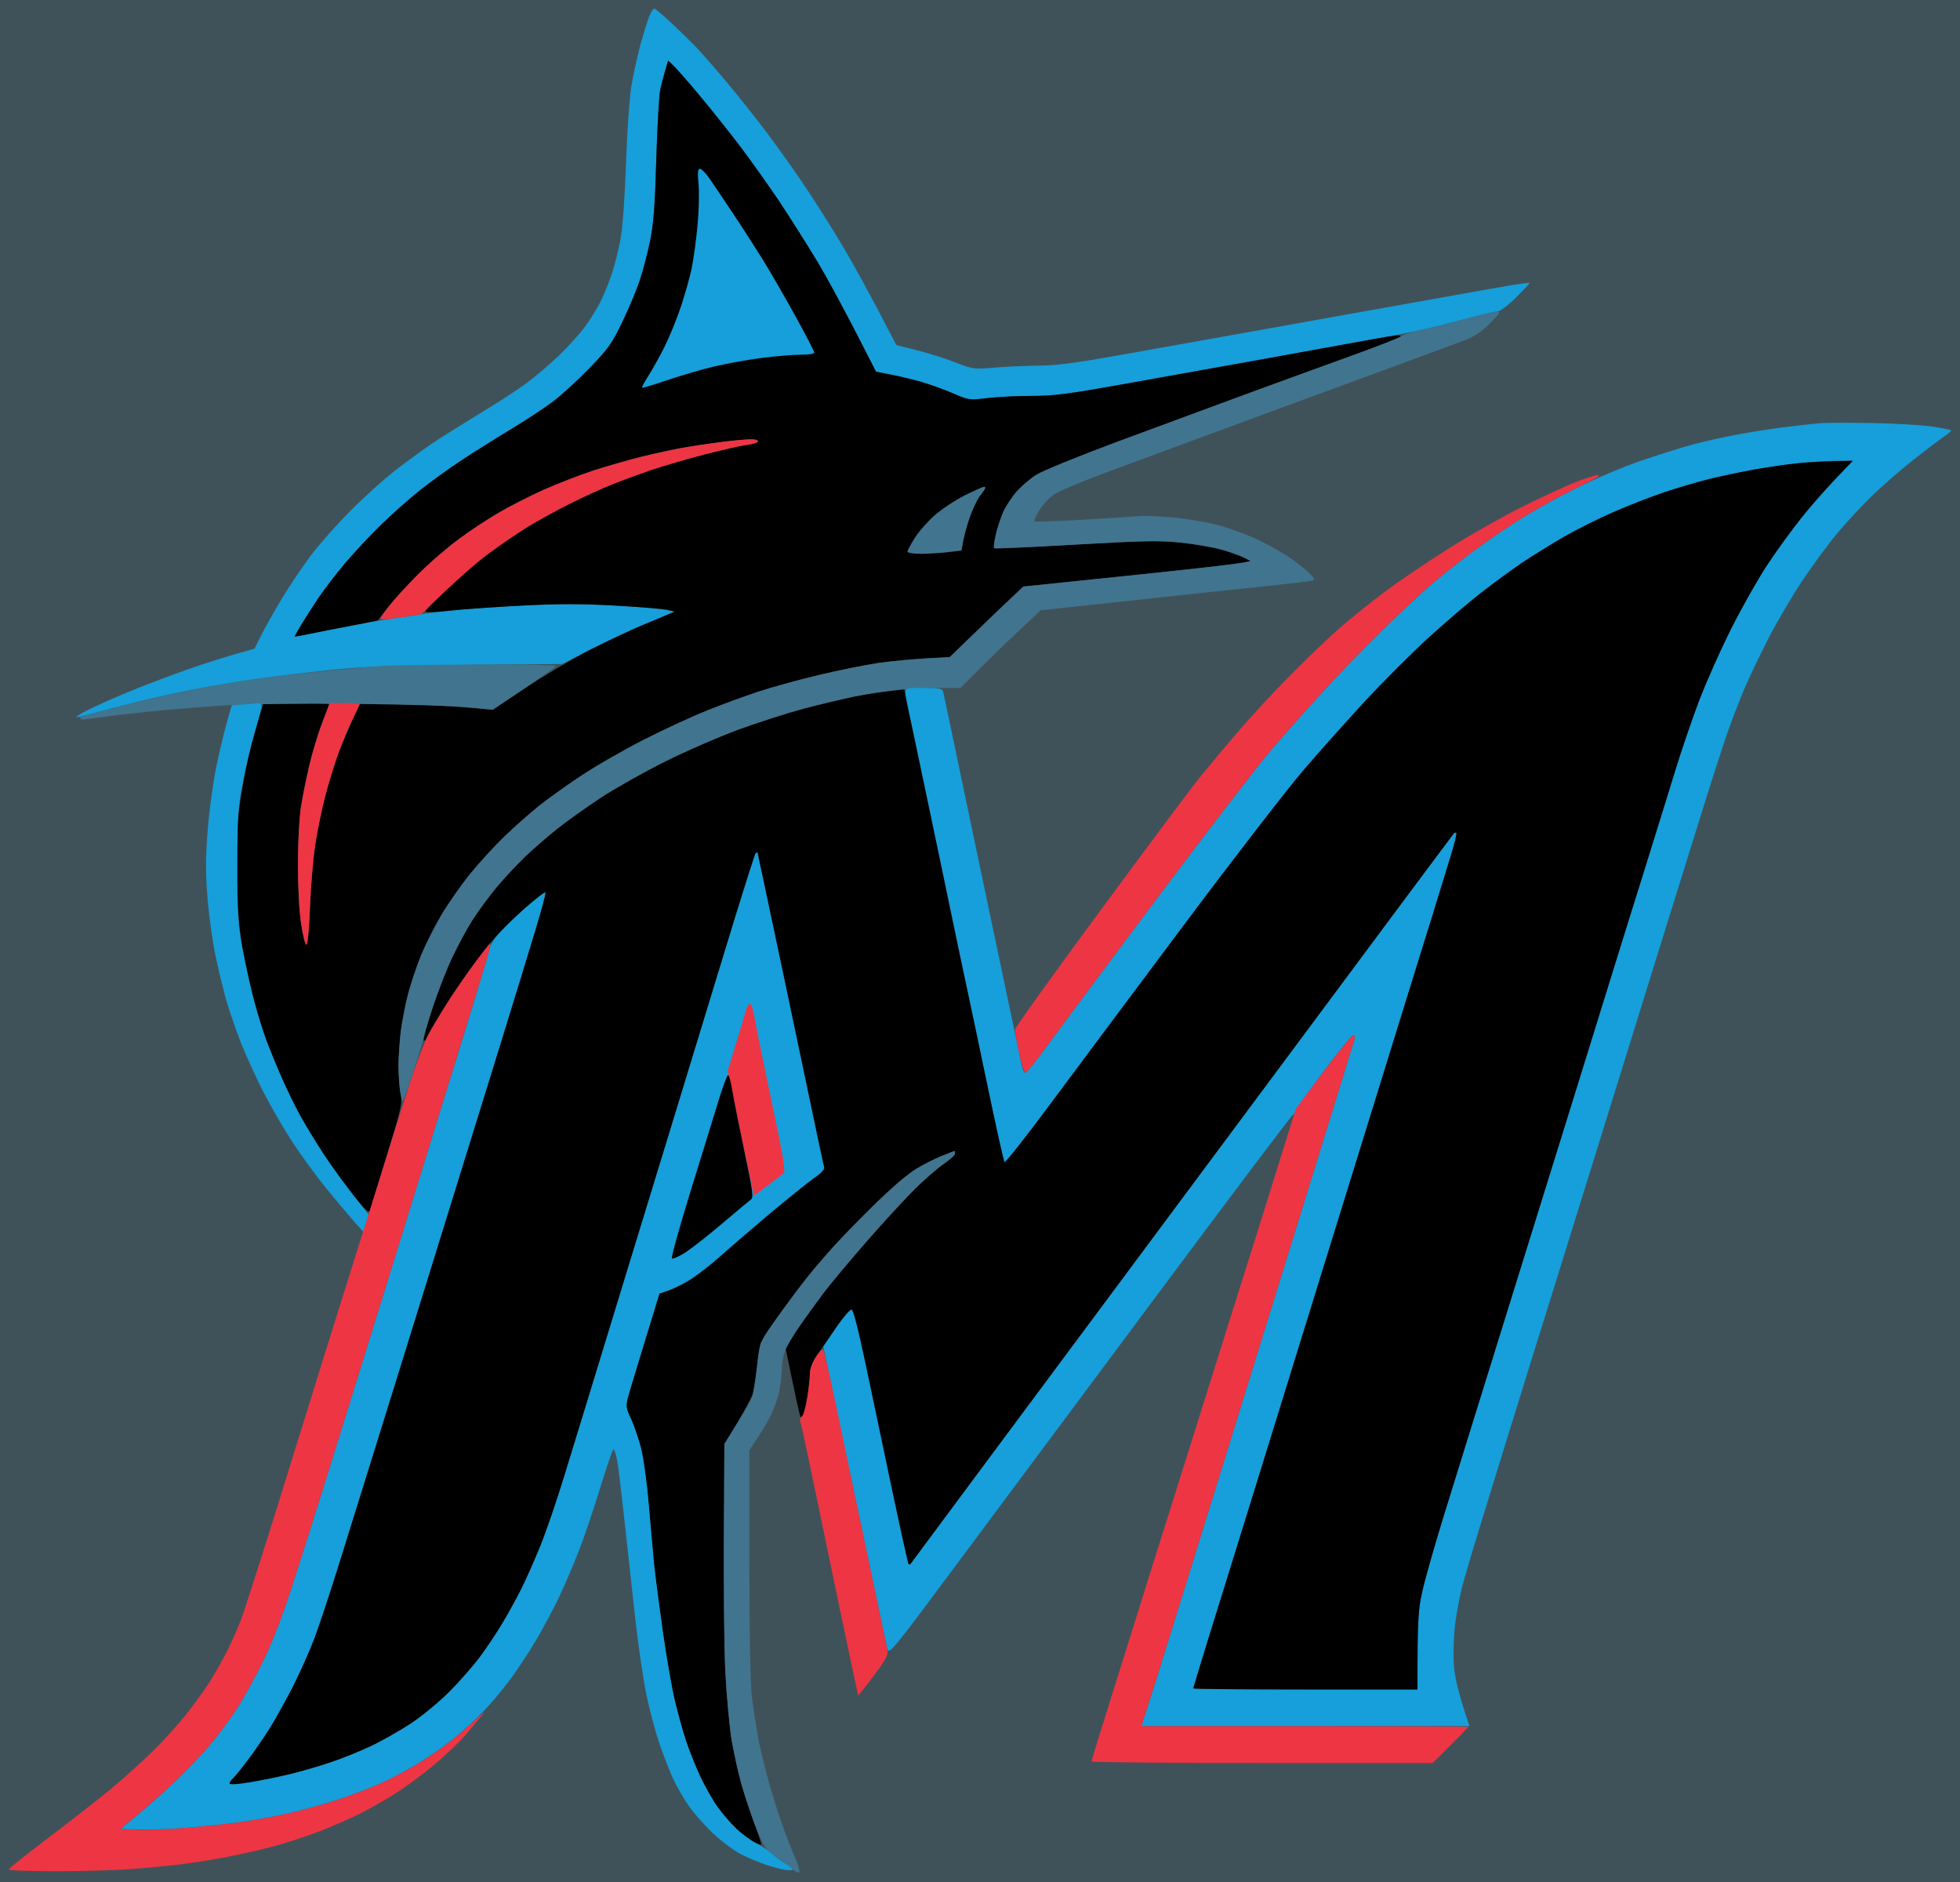<svg xmlns="http://www.w3.org/2000/svg" viewBox="0 0 200 192" width="200" height="192">
	<style>
		tspan { white-space:pre }
		.shp0 { fill: #000000 } 
		.shp1 { fill: #169fda } 
		.shp2 { fill: #41748f } 
		.shp3 { fill: #ee3543 } 
	</style>
	<g >
		<path fill="#405259" d="M0 96L0 192L200 192L200 0L0 0L0 96Z" />
		<path class="shp1" d="M66.23 1.71C66.05 2.17 65.65 3.48 65.33 4.63C65.02 5.79 64.61 7.67 64.42 8.83C64.23 9.98 63.98 13.51 63.88 16.66C63.76 20.14 63.54 23.18 63.32 24.39C63.12 25.48 62.72 27.09 62.42 27.97C62.12 28.85 61.62 30.09 61.3 30.73C60.98 31.37 60.3 32.49 59.78 33.21C59.26 33.94 58.05 35.29 57.1 36.21C56.14 37.13 54.61 38.44 53.7 39.11C52.79 39.78 50.65 41.17 48.95 42.19C47.25 43.22 45.11 44.56 44.2 45.17C43.29 45.79 41.6 47.01 40.44 47.9C39.29 48.79 37.2 50.66 35.8 52.07C34.4 53.47 32.55 55.56 31.68 56.72C30.82 57.87 29.52 59.81 28.79 61.02C28.06 62.23 27.12 63.89 26.71 64.7L25.97 66.18C23.23 66.92 20.89 67.68 19.01 68.34C17.12 69.01 14.39 70.05 12.93 70.66C11.47 71.27 9.7 72.06 9.01 72.41C8.31 72.76 7.76 73.1 7.79 73.15C7.82 73.21 8.54 73.06 9.39 72.81C10.24 72.57 12.33 72.03 14.03 71.6C15.73 71.18 18.42 70.59 20 70.29C21.58 69.99 24.22 69.55 25.86 69.31C27.5 69.07 30.88 68.66 33.37 68.39C37.09 68 39.64 67.9 47.62 67.83L57.35 67.74C61.97 65.39 64.31 64.3 65.52 63.79C66.74 63.29 67.98 62.77 68.29 62.63L68.84 62.39C67.64 62.11 65.25 61.92 62.76 61.78C59.37 61.59 57.01 61.59 53.37 61.77C50.7 61.91 47.56 62.12 46.41 62.25C45.25 62.37 43.96 62.52 43.54 62.58C43.11 62.64 42.17 62.78 41.44 62.9C40.71 63.01 39.76 63.15 39.34 63.21C38.91 63.27 37.47 63.52 36.13 63.77C34.8 64.03 32.88 64.4 31.88 64.61C30.88 64.82 30.06 64.97 30.06 64.94C30.06 64.91 30.37 64.36 30.75 63.72C31.13 63.09 31.91 61.87 32.48 61.02C33.05 60.17 34.27 58.58 35.19 57.49C36.11 56.4 37.74 54.65 38.82 53.6C39.89 52.55 41.67 50.97 42.76 50.09C43.86 49.21 45.85 47.77 47.18 46.9C48.52 46.02 50.81 44.59 52.27 43.71C53.72 42.83 55.61 41.59 56.46 40.94C57.31 40.3 58.98 38.77 60.17 37.54C62.09 35.55 62.45 35.04 63.51 32.83C64.17 31.46 64.97 29.55 65.29 28.58C65.61 27.61 66.08 25.82 66.33 24.61C66.69 22.88 66.83 21.06 66.97 16.22C67.07 12.82 67.26 9.59 67.39 9.05C67.52 8.5 67.75 7.63 67.9 7.12L68.18 6.18C69 6.95 70.19 8.31 71.36 9.71C72.53 11.11 74.39 13.44 75.5 14.9C76.6 16.35 78.4 18.89 79.5 20.52C80.59 22.16 82.35 24.94 83.41 26.7C84.46 28.46 86.23 31.71 87.36 33.91L89.39 37.92C91.45 38.31 92.79 38.63 93.7 38.87C94.61 39.12 96.15 39.66 97.13 40.08C98.89 40.84 98.9 40.84 100.77 40.61C101.81 40.49 103.85 40.39 105.3 40.39C107.55 40.39 108.99 40.2 114.7 39.18C118.4 38.52 125.07 37.32 129.5 36.52C133.94 35.72 138.91 34.83 140.55 34.53C142.19 34.24 144.18 33.85 144.97 33.68C145.76 33.51 147.75 33.02 149.39 32.58C151.03 32.14 152.57 31.78 152.82 31.78C153.06 31.77 153.91 31.13 154.7 30.35C155.49 29.56 156.11 28.9 156.09 28.86C156.06 28.83 155.32 28.92 154.43 29.06C153.54 29.21 148.59 30.08 143.43 31.01C138.26 31.93 131 33.23 127.29 33.9C123.59 34.56 117.79 35.6 114.42 36.2C109.77 37.03 107.74 37.3 106.02 37.3C104.78 37.31 102.76 37.4 101.55 37.5C99.36 37.69 99.31 37.68 97.46 36.96C96.43 36.56 94.65 36 93.52 35.72L91.46 35.2C88.64 29.73 86.89 26.6 85.76 24.72C84.63 22.84 82.86 20.06 81.82 18.54C80.79 17.02 79.12 14.69 78.11 13.35C77.1 12.02 75.37 9.83 74.25 8.5C73.14 7.16 71.75 5.57 71.18 4.97C70.6 4.36 69.41 3.19 68.54 2.37C67.67 1.55 66.87 0.88 66.76 0.88C66.65 0.88 66.41 1.26 66.23 1.71Z" />
		<path class="shp0" d="M67.9 7.12C67.75 7.63 67.52 8.5 67.39 9.05C67.26 9.59 67.07 12.82 66.97 16.22C66.83 21.06 66.69 22.88 66.33 24.61C66.08 25.82 65.61 27.61 65.29 28.58C64.97 29.55 64.17 31.46 63.51 32.83C62.45 35.04 62.09 35.55 60.17 37.54C58.98 38.77 57.31 40.3 56.46 40.94C55.61 41.59 53.72 42.83 52.27 43.71C50.81 44.59 48.52 46.02 47.18 46.9C45.85 47.77 43.86 49.21 42.76 50.09C41.67 50.97 39.89 52.55 38.82 53.6C37.74 54.65 36.11 56.4 35.19 57.49C34.27 58.58 33.05 60.17 32.48 61.02C31.91 61.87 31.13 63.09 30.75 63.72C30.37 64.36 30.06 64.91 30.06 64.94C30.06 64.97 30.88 64.82 31.88 64.61C32.88 64.4 34.8 64.03 36.13 63.78C37.47 63.53 38.57 63.3 38.57 63.28C38.58 63.25 39.14 62.53 39.82 61.68C40.5 60.83 41.94 59.29 43.02 58.25C44.09 57.21 45.82 55.73 46.85 54.97C47.88 54.2 49.67 53.02 50.83 52.34C51.98 51.66 54.07 50.6 55.47 49.97C56.87 49.35 59.1 48.48 60.44 48.04C61.78 47.6 64.07 46.94 65.52 46.58C66.98 46.23 68.82 45.82 69.61 45.68C70.4 45.54 72.19 45.28 73.59 45.11C74.99 44.94 76.41 44.8 76.74 44.8C77.07 44.8 77.35 44.9 77.35 45.02C77.35 45.14 76.88 45.3 76.3 45.37C75.72 45.44 73.76 45.88 71.93 46.35C70.11 46.82 67.62 47.55 66.41 47.96C65.19 48.38 63.4 49.04 62.43 49.43C61.46 49.81 59.52 50.7 58.12 51.4C56.72 52.1 54.73 53.2 53.7 53.84C52.67 54.48 50.88 55.71 49.73 56.58C48.57 57.44 46.66 59.07 45.47 60.19C44.29 61.32 43.36 62.31 43.41 62.4C43.46 62.49 44.57 62.45 45.89 62.3C47.21 62.16 50.52 61.92 53.26 61.78C57.02 61.59 59.33 61.59 62.76 61.78C65.25 61.92 67.64 62.11 68.07 62.21L68.84 62.39C67.98 62.77 66.74 63.29 65.52 63.79C64.31 64.3 61.92 65.42 60.22 66.28C58.52 67.15 55.59 68.88 53.7 70.13L50.28 72.4C46.17 72.04 43.13 71.87 40.88 71.79L36.8 71.65C35.38 74.7 34.7 76.33 34.38 77.24C34.05 78.15 33.5 79.99 33.16 81.32C32.81 82.66 32.36 84.89 32.15 86.29C31.94 87.69 31.71 90.51 31.63 92.56C31.55 94.72 31.4 96.33 31.27 96.37C31.15 96.42 30.91 95.47 30.72 94.18C30.51 92.76 30.4 90.43 30.41 87.94C30.42 85.33 30.56 83.22 30.81 81.77C31.01 80.55 31.43 78.57 31.74 77.35C32.05 76.14 32.6 74.42 32.95 73.54C33.3 72.66 33.59 71.9 33.59 71.83C33.59 71.77 32.08 71.75 30.23 71.78L26.87 71.83C25.91 74.83 25.39 76.91 25.09 78.4C24.79 79.89 24.43 82.15 24.29 83.42C24.13 84.83 24.08 87.38 24.16 89.93C24.24 92.76 24.43 94.99 24.75 96.77C25.01 98.23 25.51 100.51 25.86 101.85C26.2 103.18 26.78 105.07 27.14 106.04C27.5 107.01 28.21 108.75 28.72 109.9C29.22 111.06 30.07 112.79 30.6 113.77C31.13 114.74 32.25 116.57 33.09 117.85C33.93 119.12 35.24 120.94 35.99 121.88C36.73 122.82 37.45 123.59 37.57 123.59C37.69 123.59 37.79 123.54 37.79 123.48C37.79 123.42 38.53 120.96 39.44 118.01C40.93 113.15 41.06 112.57 40.88 111.67C40.77 111.12 40.68 109.88 40.67 108.91C40.67 107.94 40.77 106.3 40.89 105.27C41.02 104.24 41.36 102.5 41.64 101.41C41.93 100.31 42.53 98.53 42.98 97.43C43.43 96.34 44.36 94.5 45.04 93.35C45.72 92.2 47.04 90.31 47.97 89.16C48.91 88.01 50.5 86.27 51.52 85.29C52.54 84.32 54.07 82.96 54.92 82.28C55.77 81.59 57.71 80.2 59.23 79.19C60.75 78.17 63.68 76.49 65.75 75.44C67.81 74.39 70.75 73.04 72.27 72.44C73.78 71.83 76.12 70.98 77.46 70.54C78.8 70.1 81.53 69.35 83.54 68.87C85.54 68.39 88.28 67.84 89.61 67.64C90.95 67.45 93.14 67.23 94.48 67.16L96.91 67.04C100.67 63.4 102.36 61.78 103.09 61.09L104.42 59.84C121.38 58.09 126.6 57.51 126.96 57.41L127.62 57.24C126.6 56.69 125.55 56.33 124.64 56.07C123.73 55.82 121.84 55.49 120.44 55.35C118.29 55.13 116.66 55.16 109.72 55.56C105.23 55.82 101.5 55.99 101.44 55.93C101.38 55.87 101.45 55.25 101.61 54.56C101.76 53.86 102.12 52.8 102.39 52.19C102.67 51.59 103.29 50.65 103.77 50.12C104.25 49.58 105.14 48.82 105.75 48.44C106.35 48.05 110.08 46.53 114.03 45.06C117.98 43.6 123.95 41.39 127.29 40.16C130.64 38.93 135.46 37.18 138.01 36.26C140.56 35.34 142.75 34.5 142.86 34.4C142.99 34.28 142.9 34.21 142.64 34.21C142.4 34.21 141.12 34.42 139.78 34.66C138.44 34.91 133.77 35.76 129.39 36.55C125.02 37.33 118.4 38.52 114.7 39.18C108.99 40.2 107.55 40.39 105.3 40.39C103.85 40.39 101.81 40.49 100.77 40.61C98.9 40.84 98.89 40.84 97.13 40.08C96.15 39.66 94.61 39.12 93.7 38.87C92.79 38.63 91.45 38.31 90.72 38.18L89.39 37.92C86.23 31.71 84.46 28.46 83.41 26.7C82.35 24.94 80.59 22.16 79.5 20.52C78.4 18.89 76.6 16.35 75.5 14.9C74.39 13.44 72.53 11.11 71.36 9.71C70.19 8.31 69 6.95 68.71 6.68L68.18 6.18L67.9 7.12Z" />
		<path class="shp1" d="M71.28 18.81C71.36 19.69 71.31 21.61 71.17 23.06C71.03 24.52 70.77 26.46 70.58 27.37C70.39 28.28 69.89 30.06 69.46 31.34C69.03 32.61 68.28 34.45 67.79 35.42C67.3 36.39 66.57 37.71 66.16 38.34C65.75 38.98 65.46 39.53 65.53 39.56C65.59 39.59 66.76 39.23 68.12 38.77C69.49 38.31 71.6 37.69 72.82 37.4C74.03 37.11 76.2 36.72 77.62 36.53C79.05 36.34 80.87 36.19 81.66 36.19C82.47 36.19 83.09 36.1 83.09 35.97C83.09 35.85 82.23 34.19 81.18 32.28C80.12 30.36 78.62 27.76 77.83 26.48C77.04 25.21 75.63 23.02 74.7 21.63C73.77 20.23 72.71 18.67 72.36 18.16C72 17.65 71.58 17.23 71.43 17.22C71.2 17.22 71.17 17.58 71.28 18.81Z" />
		<path class="shp2" d="M149.39 32.57C147.87 32.98 145.88 33.48 144.97 33.67C144.06 33.86 143.17 34.14 142.98 34.3C142.8 34.45 140.56 35.33 138.01 36.26C135.46 37.18 130.64 38.93 127.29 40.16C123.95 41.39 117.98 43.6 114.03 45.06C110.08 46.53 106.35 48.05 105.75 48.44C105.14 48.82 104.25 49.58 103.77 50.12C103.29 50.65 102.67 51.59 102.39 52.19C102.12 52.8 101.76 53.86 101.61 54.56C101.45 55.25 101.38 55.87 101.44 55.93C101.5 55.99 105.23 55.82 109.72 55.56C116.66 55.16 118.29 55.13 120.44 55.35C121.84 55.49 123.73 55.82 124.64 56.07C125.55 56.33 126.6 56.69 126.96 56.89L127.62 57.24C126.6 57.51 121.38 58.09 115.36 58.71L104.42 59.84C102.36 61.78 100.67 63.4 99.34 64.69L96.91 67.04C93.14 67.23 90.95 67.45 89.61 67.64C88.28 67.84 85.54 68.39 83.54 68.87C81.53 69.35 78.8 70.1 77.46 70.54C76.12 70.98 73.78 71.83 72.27 72.44C70.75 73.04 67.81 74.39 65.75 75.44C63.68 76.49 60.75 78.17 59.23 79.19C57.71 80.2 55.77 81.59 54.92 82.28C54.07 82.96 52.54 84.32 51.52 85.29C50.5 86.27 48.91 88.01 47.97 89.16C47.04 90.31 45.72 92.2 45.04 93.35C44.36 94.5 43.43 96.34 42.98 97.43C42.53 98.53 41.93 100.31 41.64 101.41C41.36 102.5 41.02 104.24 40.89 105.27C40.77 106.3 40.66 107.84 40.66 108.69C40.66 109.54 40.74 110.71 40.83 111.29C40.92 111.86 41.04 112.33 41.1 112.33C41.17 112.33 41.66 110.96 42.2 109.29C42.74 107.63 43.19 106.11 43.21 105.93C43.22 105.75 43.66 104.31 44.18 102.73C44.7 101.15 45.59 98.87 46.17 97.66C46.74 96.44 47.69 94.7 48.27 93.79C48.86 92.88 49.96 91.39 50.72 90.48C51.48 89.57 52.79 88.18 53.62 87.38C54.46 86.58 55.93 85.3 56.91 84.53C57.88 83.75 59.87 82.34 61.33 81.38C62.78 80.43 65.72 78.77 67.85 77.71C69.97 76.65 73.35 75.18 75.36 74.44C77.36 73.71 80.35 72.75 81.99 72.31C83.63 71.88 85.97 71.32 87.18 71.08C88.4 70.84 90.24 70.54 91.27 70.41C92.3 70.28 94.24 70.18 95.58 70.18L98.01 70.18C100.75 67.42 102.59 65.64 103.87 64.44L106.19 62.26C122.12 60.54 128.28 59.88 130.17 59.69C132.05 59.49 133.74 59.29 133.92 59.23C134.19 59.16 134.14 59.02 133.7 58.57C133.4 58.25 132.55 57.56 131.82 57.04C131.09 56.52 129.55 55.64 128.4 55.08C127.24 54.53 125.3 53.83 124.09 53.52C122.87 53.21 120.73 52.87 119.34 52.76C117.94 52.66 116.55 52.61 116.24 52.65C115.94 52.69 113.44 52.85 110.68 53.01C107.92 53.17 105.61 53.25 105.54 53.19C105.48 53.13 105.72 52.6 106.08 52.03C106.44 51.45 107.11 50.73 107.57 50.43C108.02 50.13 110.09 49.25 112.15 48.47C114.22 47.7 123.12 44.41 131.93 41.17C140.75 37.94 148.6 35.04 149.39 34.74C150.45 34.34 151.15 33.87 152.03 32.99C153.12 31.9 153.18 31.78 152.7 31.8C152.4 31.81 150.91 32.16 149.39 32.57Z" />
		<path class="shp1" d="M185.75 43.17C185.14 43.22 183.45 43.41 181.99 43.59C180.53 43.78 178.29 44.13 177.02 44.38C175.74 44.62 173.8 45.06 172.71 45.35C171.61 45.65 169.25 46.39 167.46 47C165.65 47.62 162.65 48.89 160.72 49.85C158.8 50.81 156.09 52.33 154.7 53.23C153.3 54.12 151.11 55.64 149.83 56.61C148.56 57.57 146.82 58.96 145.97 59.68C145.12 60.41 142.89 62.49 141.03 64.32C139.16 66.15 136.37 69.03 134.83 70.73C133.28 72.43 130.99 75.01 129.74 76.47C128.48 77.93 123.32 84.64 118.26 91.38C113.2 98.13 108.12 104.95 106.96 106.54C105.81 108.13 104.76 109.44 104.64 109.45C104.52 109.46 104.35 109.15 104.27 108.75C104.18 108.35 103.47 104.95 102.68 101.19C101.89 97.42 100.63 91.46 99.89 87.94C99.15 84.42 98.05 79.16 97.44 76.25C96.84 73.34 96.29 70.78 96.24 70.57C96.15 70.24 95.86 70.18 94.25 70.18C92.45 70.18 92.38 70.2 92.38 70.68C92.38 70.95 92.54 71.82 92.72 72.61C92.91 73.4 93.65 76.87 94.37 80.33C95.09 83.79 96.38 89.95 97.24 94.01C98.1 98.08 99.08 102.8 99.44 104.5C99.79 106.2 100.59 110.02 101.22 112.99C101.85 115.97 102.42 118.47 102.51 118.56C102.59 118.65 104.69 115.98 107.18 112.63C109.67 109.27 115.84 101.01 120.89 94.26C125.94 87.51 131.4 80.45 133.01 78.57C134.63 76.68 137.47 73.51 139.32 71.5C141.18 69.5 144.08 66.6 145.77 65.06C147.46 63.52 149.88 61.44 151.16 60.45C152.44 59.46 154.33 58.07 155.36 57.38C156.39 56.69 158.28 55.52 159.56 54.78C160.83 54.05 163.12 52.9 164.64 52.24C166.16 51.57 168.5 50.67 169.83 50.22C171.17 49.77 173.21 49.17 174.36 48.88C175.52 48.59 177.61 48.15 179.01 47.9C180.4 47.66 182.59 47.36 183.87 47.23C185.14 47.11 186.83 47 187.62 47L189.06 47.01C186.35 49.83 184.76 51.64 183.79 52.86C182.82 54.07 181.24 56.25 180.28 57.71C179.32 59.17 177.67 62.1 176.61 64.22C175.54 66.34 174.09 69.62 173.37 71.5C172.66 73.38 171.55 76.61 170.92 78.68C170.29 80.74 168.86 85.36 167.74 88.94C166.62 92.52 165.26 96.86 164.73 98.59C164.19 100.32 163.32 103.15 162.78 104.88C162.25 106.61 161.1 110.31 160.23 113.1C159.36 115.9 157.1 123.14 155.22 129.21C153.33 135.28 151.14 142.33 150.35 144.88C149.56 147.43 148.17 151.9 147.27 154.81C146.37 157.73 145.41 161.1 145.14 162.32C144.72 164.15 144.64 165.18 144.64 168.44L144.64 172.36C126.91 172.36 121.77 172.31 121.77 172.25C121.77 172.19 122.41 170.05 123.2 167.5C123.99 164.95 125.29 160.78 126.08 158.23C126.87 155.69 128.17 151.49 128.97 148.91C129.77 146.33 131.5 140.74 132.81 136.5C134.13 132.25 136.66 124.06 138.45 118.29C140.23 112.52 142.33 105.75 143.11 103.23C143.89 100.71 145.19 96.54 145.99 93.96C146.79 91.38 147.73 88.33 148.08 87.17C148.43 86.02 148.66 85.03 148.61 84.97C148.55 84.9 148.41 84.95 148.31 85.08C148.2 85.2 139.58 96.77 129.16 110.79C118.73 124.81 106.33 141.49 101.59 147.86C96.85 154.23 92.94 159.5 92.9 159.56C92.85 159.62 92.77 159.62 92.71 159.56C92.66 159.5 91.95 156.32 91.14 152.5C90.33 148.67 89.11 142.86 88.42 139.59C87.53 135.34 87.08 133.63 86.87 133.63C86.71 133.63 85.99 134.47 85.29 135.5L84.01 137.38C86.36 148.5 87.8 155.3 88.72 159.67C89.64 164.04 90.46 167.9 90.55 168.24C90.71 168.83 91.12 168.33 97.18 160.18C100.74 155.41 109.97 143.01 117.69 132.63C125.41 122.26 131.83 113.74 131.94 113.71C132.06 113.68 132.15 113.56 132.15 113.43C132.15 113.31 133.45 111.48 135.03 109.35C136.61 107.23 138 105.54 138.12 105.6C138.27 105.67 138.27 105.92 138.13 106.32C138.01 106.65 137.53 108.22 137.05 109.79C136.56 111.37 135.32 115.39 134.29 118.73C133.25 122.07 131.3 128.38 129.95 132.74C128.6 137.11 126.04 145.36 124.28 151.06C122.51 156.77 120.44 163.47 119.66 165.96C118.89 168.45 117.86 171.75 117.36 173.3L116.46 176.11L149.94 176.1C148.66 172.22 148.42 171.03 148.34 169.6C148.28 168.51 148.35 166.72 148.49 165.63C148.64 164.54 148.94 162.9 149.17 161.99C149.4 161.08 150.25 158.2 151.06 155.59C151.86 152.98 153.15 148.81 153.92 146.32C154.69 143.83 155.82 140.2 156.42 138.26C157.03 136.32 159.09 129.72 160.99 123.59C162.9 117.46 165.09 110.41 165.86 107.92C166.63 105.43 168.41 99.72 169.8 95.23C171.2 90.74 173.04 84.83 173.89 82.1C174.74 79.37 175.81 76.09 176.25 74.81C176.69 73.54 177.46 71.55 177.94 70.4C178.43 69.25 179.54 66.91 180.41 65.21C181.28 63.51 182.85 60.83 183.9 59.26C184.95 57.68 186.6 55.44 187.57 54.29C188.54 53.14 190.17 51.4 191.19 50.42C192.21 49.45 193.98 47.91 195.14 46.99C196.29 46.08 197.66 45.04 198.17 44.68C198.69 44.32 199.11 43.98 199.11 43.92C199.12 43.86 198.25 43.68 197.19 43.52C196.12 43.36 193.36 43.2 191.05 43.16C188.74 43.12 186.35 43.12 185.75 43.17Z" />
		<path class="shp3" d="M73.92 45.05C73.07 45.15 71.43 45.39 70.28 45.58C69.12 45.77 66.98 46.22 65.52 46.58C64.07 46.94 61.78 47.6 60.44 48.04C59.1 48.48 56.87 49.35 55.47 49.97C54.07 50.6 51.98 51.66 50.83 52.34C49.67 53.02 47.91 54.18 46.91 54.93C45.9 55.67 44.32 57 43.39 57.88C42.46 58.76 41.02 60.27 40.19 61.24C39.36 62.21 38.76 63.07 38.84 63.15C38.93 63.23 39.9 63.15 40.99 62.98L42.98 62.66C46.58 59.16 48.57 57.44 49.72 56.57C50.88 55.71 52.67 54.48 53.7 53.84C54.73 53.2 56.72 52.1 58.12 51.4C59.52 50.7 61.46 49.81 62.43 49.43C63.4 49.04 65.19 48.38 66.41 47.96C67.62 47.55 70.11 46.82 71.93 46.35C73.76 45.88 75.72 45.44 76.3 45.37C76.88 45.3 77.35 45.14 77.35 45.02C77.35 44.9 76.93 44.81 76.41 44.83C75.89 44.84 74.77 44.94 73.92 45.05Z" />
		<path class="shp0" d="M183.43 47.26C182.39 47.36 180.4 47.65 179.01 47.9C177.61 48.15 175.52 48.59 174.36 48.88C173.21 49.17 171.17 49.77 169.83 50.22C168.5 50.67 166.16 51.57 164.64 52.24C163.12 52.9 160.83 54.05 159.56 54.78C158.28 55.52 156.39 56.69 155.36 57.38C154.33 58.07 152.44 59.46 151.16 60.45C149.88 61.44 147.46 63.52 145.77 65.06C144.08 66.6 141.18 69.5 139.32 71.5C137.47 73.51 134.63 76.68 133.01 78.57C131.4 80.45 125.94 87.51 120.89 94.26C115.84 101.01 109.67 109.27 107.18 112.63C104.69 115.98 102.59 118.65 102.5 118.56C102.42 118.47 101.65 115.02 100.79 110.9C99.93 106.77 99.03 102.5 98.79 101.41C98.54 100.31 97.8 96.79 97.13 93.57C96.47 90.36 95.22 84.4 94.36 80.33C93.5 76.26 92.68 72.35 92.53 71.64L92.27 70.34C90.21 70.54 88.57 70.8 87.29 71.05C86.02 71.31 83.63 71.88 81.99 72.31C80.35 72.75 77.36 73.71 75.36 74.44C73.35 75.18 69.97 76.65 67.85 77.71C65.72 78.77 62.78 80.43 61.33 81.38C59.87 82.34 57.88 83.75 56.91 84.53C55.93 85.3 54.46 86.58 53.62 87.38C52.79 88.18 51.48 89.57 50.72 90.48C49.96 91.39 48.86 92.88 48.27 93.79C47.69 94.7 46.74 96.44 46.17 97.66C45.59 98.87 44.67 101.25 44.11 102.95C43.56 104.65 43.16 106.09 43.24 106.15C43.31 106.21 43.43 106.11 43.5 105.93C43.57 105.75 44.23 104.61 44.97 103.39C45.71 102.18 47 100.24 47.83 99.09C48.67 97.94 49.85 96.41 50.47 95.69C51.09 94.98 52.5 93.6 53.59 92.64C54.69 91.67 55.61 90.96 55.65 91.07C55.69 91.17 55.23 92.89 54.62 94.9C54.02 96.9 52.28 102.56 50.76 107.48C49.24 112.39 47.34 118.52 46.54 121.1C45.74 123.68 44.43 127.9 43.63 130.48C42.83 133.06 41.28 138.05 40.19 141.57C39.09 145.09 37.71 149.51 37.13 151.39C36.54 153.27 35.36 157.07 34.5 159.83C33.63 162.6 32.55 165.87 32.08 167.12C31.61 168.36 30.65 170.52 29.95 171.92C29.24 173.31 28.17 175.25 27.57 176.22C26.96 177.19 25.94 178.68 25.3 179.53C24.66 180.38 23.98 181.22 23.77 181.41C23.57 181.59 23.41 181.84 23.42 181.96C23.43 182.1 24.24 182.05 25.58 181.82C26.77 181.62 28.63 181.24 29.72 180.97C30.82 180.7 32.61 180.18 33.7 179.81C34.8 179.45 36.64 178.71 37.79 178.17C38.94 177.63 40.83 176.56 41.99 175.79C43.14 175.02 44.91 173.56 45.91 172.54C46.91 171.53 48.29 169.96 48.97 169.05C49.65 168.14 50.71 166.55 51.32 165.52C51.93 164.49 52.78 162.95 53.2 162.1C53.63 161.25 54.47 159.36 55.07 157.9C55.67 156.45 56.69 153.52 57.34 151.39C57.99 149.27 59.22 145.25 60.08 142.46C60.93 139.66 62.72 133.8 64.06 129.43C65.39 125.06 67.25 119.01 68.18 115.97C69.11 112.94 70.55 108.22 71.38 105.49C72.21 102.76 73.8 97.54 74.92 93.9C76.03 90.26 77.03 87.18 77.15 87.06C77.29 86.91 77.35 86.91 77.35 87.06C77.35 87.18 77.7 88.92 78.13 90.92C78.56 92.93 79.4 96.9 80 99.75C80.6 102.6 81.74 108.02 82.53 111.78C83.32 115.54 84.02 118.79 84.08 119.01C84.17 119.29 83.88 119.62 83.04 120.2C82.4 120.65 80.34 122.31 78.45 123.89C76.57 125.47 74.38 127.36 73.59 128.07C72.8 128.79 71.51 129.81 70.72 130.35C69.93 130.88 68.83 131.46 68.29 131.64L67.29 131.96C64.95 139.58 64.16 142.19 64.04 142.68C63.85 143.44 63.89 143.72 64.39 144.77C64.7 145.44 65.16 146.78 65.41 147.75C65.66 148.72 66.01 151.3 66.2 153.49C66.38 155.67 66.63 158.46 66.75 159.67C66.88 160.88 67.28 163.96 67.64 166.51C68 169.06 68.55 172.19 68.85 173.46C69.15 174.74 69.66 176.57 69.98 177.54C70.3 178.52 70.95 180.15 71.43 181.19C71.91 182.22 72.72 183.66 73.25 184.39C73.77 185.11 74.66 186.13 75.22 186.65C75.78 187.16 76.54 187.74 76.91 187.92C77.27 188.1 77.61 188.22 77.67 188.19C77.72 188.16 77.43 187.24 77.02 186.15C76.61 185.06 76.02 183.27 75.7 182.18C75.38 181.09 74.93 179.05 74.68 177.66C74.44 176.26 74.14 173.03 74.01 170.48C73.89 167.93 73.82 161.68 73.85 156.58L73.92 147.31C76.03 143.89 76.75 142.5 76.87 142.01C76.99 141.53 77.17 140.34 77.25 139.37C77.34 138.39 77.5 137.35 77.61 137.05C77.73 136.74 78.53 135.5 79.39 134.29C80.25 133.08 81.71 131.14 82.63 129.99C83.55 128.83 85.8 126.36 87.62 124.5C89.45 122.64 91.54 120.66 92.27 120.12C92.99 119.57 94.09 118.87 94.7 118.57C95.3 118.26 96.17 117.87 96.63 117.71C97.28 117.47 97.46 117.47 97.45 117.68C97.45 117.83 96.93 118.31 96.31 118.73C95.68 119.16 94.36 120.3 93.38 121.27C92.4 122.24 90.2 124.62 88.5 126.57C86.8 128.51 84.81 130.89 84.07 131.86C83.34 132.83 82.15 134.47 81.43 135.5L80.13 137.38C81.25 142.85 81.62 144.49 81.68 144.55C81.74 144.61 81.88 144.51 81.99 144.33C82.09 144.15 82.29 143.28 82.42 142.4C82.55 141.52 82.65 140.48 82.64 140.08C82.64 139.61 82.92 138.95 83.45 138.15C83.9 137.48 84.8 136.17 85.45 135.23C86.1 134.29 86.75 133.55 86.91 133.59C87.08 133.64 87.66 135.94 88.43 139.61C89.11 142.87 90.33 148.67 91.14 152.5C91.95 156.32 92.66 159.5 92.71 159.56C92.77 159.62 92.85 159.62 92.9 159.56C92.94 159.5 96.85 154.23 101.59 147.86C106.33 141.49 118.73 124.81 129.16 110.79C139.58 96.77 148.2 85.2 148.31 85.08C148.41 84.95 148.55 84.9 148.61 84.97C148.66 85.03 148.43 86.02 148.08 87.17C147.73 88.33 146.79 91.38 145.99 93.96C145.19 96.54 143.89 100.71 143.11 103.23C142.33 105.75 140.23 112.52 138.45 118.29C136.66 124.06 134.13 132.25 132.81 136.5C131.5 140.74 129.77 146.33 128.97 148.91C128.17 151.49 126.87 155.69 126.08 158.23C125.29 160.78 123.99 164.95 123.2 167.5C122.41 170.05 121.77 172.19 121.77 172.25C121.77 172.31 126.91 172.36 133.2 172.36L144.64 172.36C144.64 165.18 144.72 164.15 145.14 162.32C145.41 161.1 146.37 157.73 147.27 154.81C148.17 151.9 149.56 147.43 150.35 144.88C151.14 142.33 153.33 135.28 155.22 129.21C157.1 123.14 159.36 115.9 160.23 113.1C161.1 110.31 162.25 106.61 162.78 104.88C163.32 103.15 164.19 100.32 164.73 98.59C165.26 96.86 166.62 92.52 167.74 88.94C168.86 85.36 170.29 80.74 170.92 78.68C171.55 76.61 172.66 73.38 173.37 71.5C174.09 69.62 175.54 66.34 176.61 64.22C177.67 62.1 179.32 59.17 180.28 57.71C181.24 56.25 182.82 54.07 183.79 52.86C184.76 51.64 186.35 49.83 187.31 48.83L189.06 47.01C186.15 47.05 184.46 47.15 183.43 47.26Z" />
		<path class="shp3" d="M161.2 49.02C160.24 49.37 157.76 50.5 155.69 51.52C153.62 52.54 150.14 54.5 147.95 55.88C145.76 57.25 142.83 59.23 141.43 60.28C140.04 61.32 138 62.95 136.91 63.89C135.81 64.83 133.52 67.01 131.82 68.73C130.12 70.44 127.67 73.08 126.37 74.6C125.07 76.11 123.33 78.2 122.49 79.23C121.65 80.26 117.05 86.42 112.27 92.91C107.48 99.4 103.56 104.87 103.56 105.05C103.56 105.23 103.75 106.3 103.99 107.42C104.23 108.55 104.52 109.46 104.64 109.45C104.76 109.44 105.81 108.13 106.96 106.54C108.12 104.95 113.2 98.13 118.26 91.38C123.32 84.64 128.48 77.93 129.74 76.47C130.99 75.01 133.28 72.43 134.83 70.73C136.37 69.03 139.16 66.15 141.03 64.32C142.89 62.49 145.12 60.41 145.97 59.68C146.82 58.96 148.56 57.57 149.83 56.61C151.11 55.64 153.3 54.12 154.7 53.23C156.09 52.33 158.53 50.95 160.11 50.16C161.69 49.37 163.03 48.68 163.09 48.64C163.15 48.59 163.15 48.51 163.08 48.47C163.01 48.42 162.16 48.67 161.2 49.02Z" />
		<path class="shp2" d="M98.45 50.53C97.48 51.02 96.1 51.93 95.37 52.57C94.65 53.21 93.73 54.26 93.33 54.9C92.93 55.53 92.6 56.15 92.6 56.28C92.6 56.4 93.21 56.5 93.98 56.5C94.74 56.5 95.98 56.42 96.73 56.33L98.11 56.17C98.33 54.8 98.64 53.7 98.93 52.86C99.22 52.01 99.7 50.99 100 50.59C100.31 50.2 100.55 49.83 100.55 49.77C100.55 49.7 100.48 49.66 100.39 49.66C100.3 49.66 99.43 50.05 98.45 50.53ZM39.45 67.91C38.72 67.95 36.03 68.18 33.48 68.43C30.93 68.67 27.5 69.07 25.86 69.31C24.22 69.55 21.53 70 19.89 70.31C18.25 70.62 15.17 71.32 13.04 71.87C10.91 72.42 8.95 72.91 8.67 72.96C8.4 73.01 8.18 73.15 8.18 73.27C8.18 73.39 8.45 73.44 8.78 73.38C9.12 73.33 10.59 73.13 12.04 72.95C13.5 72.77 15.89 72.52 17.35 72.39C18.81 72.26 21.49 72.06 23.31 71.94C25.14 71.82 30.81 71.76 35.91 71.81C41.02 71.86 46.34 72.01 47.73 72.15L50.28 72.41C55.24 69.09 56.71 68.04 56.74 67.94C56.77 67.84 53.19 67.77 48.78 67.79C44.38 67.82 40.18 67.87 39.45 67.91Z" />
		<path class="shp1" d="M24.7 71.87L23.65 71.94C22.91 74.42 22.42 76.54 22.07 78.23C21.72 79.95 21.32 82.9 21.18 84.86C20.97 87.58 20.97 89.13 21.18 91.64C21.32 93.43 21.69 96.11 22.01 97.6C22.33 99.09 22.83 101.15 23.13 102.18C23.43 103.21 24.08 105.1 24.58 106.37C25.08 107.65 26.13 109.93 26.9 111.45C27.68 112.97 29.04 115.3 29.92 116.63C30.8 117.97 32.33 120.06 33.32 121.27C34.31 122.48 35.56 123.97 36.1 124.58L37.09 125.68L37.62 123.92C35.29 121.01 33.93 119.12 33.09 117.85C32.25 116.57 31.13 114.74 30.6 113.77C30.07 112.79 29.22 111.06 28.72 109.9C28.21 108.75 27.5 107.01 27.14 106.04C26.78 105.07 26.2 103.18 25.86 101.85C25.51 100.51 25 98.18 24.72 96.66C24.28 94.24 24.21 93.21 24.22 88.28C24.23 83.11 24.28 82.4 24.81 79.67C25.13 78.03 25.66 75.8 25.99 74.7C26.31 73.61 26.61 72.49 26.66 72.22C26.72 71.82 26.64 71.73 26.24 71.76C25.97 71.79 25.27 71.84 24.7 71.87Z" />
		<path class="shp3" d="M32.87 73.77C32.44 74.89 31.84 76.9 31.53 78.23C31.22 79.57 30.84 81.46 30.69 82.43C30.54 83.4 30.41 85.93 30.4 88.06C30.4 90.39 30.52 92.81 30.72 94.18C30.91 95.47 31.15 96.42 31.27 96.37C31.4 96.33 31.55 94.72 31.63 92.56C31.71 90.51 31.94 87.69 32.15 86.29C32.36 84.89 32.82 82.61 33.19 81.21C33.55 79.82 34.2 77.73 34.63 76.58C35.06 75.43 35.7 73.91 36.05 73.21C36.4 72.52 36.69 71.9 36.69 71.83C36.69 71.77 36 71.72 35.16 71.72L33.64 71.72L32.87 73.77Z" />
		<path class="shp1" d="M77.08 87.1C77.01 87.2 76.04 90.26 74.92 93.9C73.8 97.54 72.21 102.76 71.38 105.49C70.55 108.22 69.11 112.94 68.18 115.97C67.25 119.01 65.39 125.06 64.06 129.43C62.72 133.8 61.1 139.12 60.45 141.24C59.8 143.37 58.57 147.39 57.71 150.18C56.86 152.97 55.67 156.45 55.07 157.9C54.47 159.36 53.63 161.25 53.2 162.1C52.78 162.95 51.93 164.49 51.32 165.52C50.71 166.55 49.65 168.14 48.97 169.05C48.29 169.96 46.91 171.53 45.91 172.54C44.91 173.56 43.14 175.02 41.99 175.79C40.83 176.56 38.94 177.63 37.79 178.17C36.64 178.71 34.8 179.45 33.7 179.81C32.61 180.18 30.82 180.7 29.72 180.97C28.63 181.24 26.77 181.62 25.58 181.82C24.24 182.05 23.43 182.1 23.42 181.96C23.41 181.84 23.57 181.59 23.77 181.41C23.98 181.22 24.66 180.38 25.3 179.53C25.94 178.68 26.96 177.19 27.57 176.22C28.17 175.25 29.24 173.31 29.95 171.92C30.65 170.52 31.61 168.36 32.08 167.12C32.55 165.87 33.63 162.6 34.5 159.83C35.36 157.07 36.54 153.27 37.13 151.39C37.71 149.51 39.09 145.09 40.19 141.57C41.28 138.05 42.83 133.06 43.63 130.48C44.43 127.9 45.74 123.68 46.54 121.1C47.34 118.52 49.24 112.39 50.76 107.48C52.28 102.56 54.02 96.9 54.62 94.9C55.23 92.89 55.69 91.17 55.65 91.06C55.61 90.96 54.59 91.75 53.38 92.83C52.17 93.91 50.9 95.18 50.56 95.67C50.21 96.15 49.93 96.68 49.94 96.83C49.94 96.98 48.69 101.15 47.16 106.1C45.63 111.04 43.73 117.18 42.94 119.72C42.15 122.27 41.08 125.75 40.55 127.45C40.03 129.15 38.49 134.11 37.13 138.48C35.77 142.85 33.92 148.81 33.01 151.72C32.1 154.64 30.66 159.16 29.82 161.77C28.81 164.89 27.79 167.53 26.83 169.49C26.03 171.13 24.83 173.31 24.15 174.34C23.48 175.38 22.3 176.97 21.54 177.88C20.78 178.79 19.23 180.43 18.09 181.52C16.95 182.62 15.18 184.21 14.15 185.06L12.29 186.59C15.01 186.71 17.19 186.62 18.9 186.49C20.6 186.35 23.08 186.09 24.42 185.91C25.76 185.73 27.99 185.32 29.39 185.01C30.79 184.7 33.13 184.05 34.59 183.57C36.04 183.09 38.08 182.3 39.12 181.82C40.15 181.33 41.79 180.45 42.76 179.86C43.73 179.27 45.33 178.15 46.3 177.37C47.27 176.59 48.66 175.31 49.39 174.53C50.12 173.76 51.28 172.38 51.96 171.47C52.65 170.56 53.83 168.78 54.6 167.5C55.36 166.23 56.45 164.19 57.03 162.98C57.6 161.77 58.52 159.63 59.06 158.23C59.61 156.84 60.59 153.93 61.25 151.78C61.9 149.63 62.51 147.86 62.6 147.86C62.69 147.86 62.86 148.38 62.98 149.02C63.1 149.66 63.44 152.51 63.75 155.37C64.06 158.22 64.55 162.69 64.84 165.3C65.14 167.91 65.63 171.28 65.94 172.8C66.25 174.32 66.84 176.55 67.25 177.77C67.67 178.98 68.28 180.57 68.61 181.3C68.93 182.02 69.63 183.27 70.16 184.06C70.68 184.84 71.85 186.18 72.75 187.03C73.66 187.89 74.99 188.87 75.71 189.22C76.43 189.57 77.51 190.03 78.12 190.23C78.73 190.44 79.6 190.67 80.06 190.75C80.51 190.83 80.89 190.82 80.89 190.73C80.89 190.64 80.56 190.37 80.17 190.13C79.77 189.89 79.15 189.43 78.78 189.11C78.42 188.79 77.7 188.32 77.18 188.06C76.67 187.8 75.78 187.16 75.22 186.65C74.66 186.13 73.77 185.11 73.25 184.39C72.72 183.66 71.91 182.22 71.43 181.19C70.95 180.15 70.3 178.52 69.98 177.54C69.66 176.57 69.15 174.74 68.85 173.46C68.55 172.19 68 169.06 67.64 166.51C67.28 163.96 66.88 160.88 66.75 159.67C66.63 158.46 66.38 155.67 66.2 153.49C66.01 151.3 65.66 148.72 65.41 147.75C65.16 146.78 64.7 145.44 64.39 144.77C63.89 143.72 63.85 143.44 64.04 142.68C64.16 142.19 64.95 139.58 65.78 136.88L67.29 131.96C68.83 131.46 69.93 130.88 70.72 130.35C71.51 129.81 72.8 128.79 73.59 128.07C74.38 127.36 76.57 125.47 78.45 123.89C80.34 122.31 82.4 120.65 83.04 120.2C83.68 119.76 84.15 119.27 84.1 119.12C84.04 118.97 83.4 115.96 82.67 112.44C81.93 108.92 80.73 103.21 80 99.75C79.27 96.29 78.36 92.02 77.99 90.26C77.62 88.5 77.29 87.03 77.26 86.99C77.23 86.95 77.15 87 77.08 87.1Z" />
		<path class="shp3" d="M48.59 98.04C47.85 99.04 46.72 100.66 46.08 101.63C45.45 102.6 44.5 104.14 43.98 105.05C43.4 106.08 42.55 108.21 41.76 110.68C41.05 112.86 39.81 116.78 39.01 119.39C38.2 122 36.96 125.98 36.24 128.22C35.53 130.47 34.09 135.08 33.03 138.48C31.98 141.88 29.79 148.93 28.16 154.15C26.53 159.37 24.93 164.34 24.61 165.19C24.29 166.04 23.64 167.5 23.17 168.44C22.7 169.38 21.89 170.82 21.36 171.64C20.83 172.46 19.77 173.93 19 174.9C18.23 175.87 16.75 177.51 15.71 178.54C14.66 179.57 12.82 181.25 11.6 182.27C10.39 183.29 7.47 185.57 5.13 187.34C2.79 189.11 0.87 190.64 0.88 190.73C0.88 190.82 3.05 190.9 5.69 190.9C8.33 190.9 11.79 190.8 13.37 190.68C14.95 190.56 17.14 190.35 18.23 190.22C19.33 190.09 21.31 189.79 22.65 189.54C23.99 189.29 26.23 188.8 27.62 188.44C29.02 188.08 31.26 187.35 32.6 186.83C33.93 186.31 35.77 185.5 36.69 185.05C37.6 184.59 39.19 183.69 40.22 183.05C41.25 182.41 43.09 181.06 44.29 180.05C45.5 179.03 46.89 177.72 47.39 177.13C47.88 176.53 48.64 175.64 49.06 175.14C49.65 174.45 49.5 174.54 48.4 175.56C47.6 176.29 46.36 177.34 45.63 177.9C44.9 178.46 43.61 179.35 42.76 179.87C41.91 180.39 40.32 181.24 39.23 181.76C38.13 182.28 36.04 183.09 34.59 183.57C33.13 184.05 30.79 184.7 29.39 185.01C27.99 185.32 25.76 185.73 24.42 185.91C23.08 186.09 20.6 186.35 18.9 186.49C17.19 186.62 15.01 186.71 14.04 186.67L12.29 186.59C15.18 184.21 16.95 182.62 18.09 181.52C19.23 180.43 20.78 178.79 21.54 177.88C22.3 176.97 23.48 175.38 24.15 174.34C24.83 173.31 26.03 171.13 26.83 169.49C27.79 167.53 28.81 164.89 29.82 161.77C30.66 159.16 32.1 154.64 33.01 151.72C33.92 148.81 35.77 142.85 37.13 138.48C38.49 134.11 40.03 129.15 40.55 127.45C41.08 125.75 42.15 122.27 42.94 119.72C43.73 117.18 45.57 111.22 47.03 106.48C48.49 101.75 49.78 97.5 49.89 97.05C50 96.59 50.06 96.22 50.02 96.22C49.98 96.22 49.34 97.04 48.59 98.04ZM76.07 103.23C75.95 103.68 75.49 105.22 75.05 106.65L74.25 109.24C75.43 114.97 76.03 117.8 76.34 119.23C76.65 120.65 76.91 121.87 76.91 121.93C76.91 121.99 77.52 121.57 78.28 120.99C79.03 120.42 79.78 119.85 79.94 119.72C80.19 119.54 79.96 118.19 78.7 112.22C77.86 108.22 77.07 104.37 76.96 103.67C76.85 102.97 76.65 102.4 76.52 102.4C76.39 102.4 76.19 102.77 76.07 103.23ZM135.08 109.29L132.24 113.1C130.32 119.26 128.95 123.63 127.96 126.79C126.97 129.94 125.62 134.21 124.97 136.28C124.32 138.34 122.98 142.61 121.99 145.77C121 148.92 119.64 153.24 118.97 155.37C118.29 157.49 117.27 160.77 116.68 162.65C116.1 164.53 114.66 169.1 113.5 172.8C112.33 176.5 111.38 179.61 111.38 179.7C111.38 179.79 119.21 179.86 128.78 179.86L146.19 179.86C149.03 177.04 149.85 176.2 149.84 176.17C149.84 176.14 142.33 176.11 133.15 176.11L116.46 176.11C117.86 171.75 118.89 168.45 119.66 165.96C120.44 163.47 122.51 156.77 124.28 151.06C126.04 145.36 128.6 137.11 129.95 132.74C131.3 128.38 133.25 122.07 134.29 118.73C135.32 115.39 136.56 111.37 137.05 109.79C137.53 108.22 138.01 106.65 138.13 106.32C138.26 105.94 138.26 105.66 138.14 105.59C138.02 105.52 136.65 107.19 135.08 109.29Z" />
		<path class="shp0" d="M73.32 112.28C72.89 113.7 71.6 117.87 70.46 121.54C69.33 125.21 68.47 128.28 68.56 128.38C68.65 128.47 69.27 128.2 69.93 127.78C70.59 127.35 72.3 126.01 73.72 124.8C75.15 123.59 76.46 122.49 76.63 122.37C76.91 122.18 76.81 121.47 75.95 117.41C75.4 114.8 74.84 111.99 74.71 111.17C74.58 110.35 74.39 109.68 74.29 109.68C74.19 109.68 73.76 110.85 73.32 112.28Z" />
		<path class="shp2" d="M96.02 117.97C95.29 118.27 94.16 118.84 93.5 119.23C92.84 119.62 91.11 121.09 89.65 122.48C88.19 123.88 86.1 126.02 84.99 127.23C83.89 128.45 82.28 130.39 81.41 131.54C80.55 132.69 79.33 134.37 78.69 135.28C77.55 136.92 77.54 136.96 77.24 139.48C77.07 140.87 76.85 142.26 76.73 142.57C76.62 142.87 75.94 144.06 75.22 145.21L73.92 147.31C73.82 161.68 73.89 167.93 74.01 170.48C74.14 173.03 74.44 176.26 74.68 177.66C74.93 179.05 75.38 181.09 75.7 182.18C76.02 183.27 76.63 185.11 77.07 186.26C77.5 187.42 78.07 188.53 78.32 188.75C78.58 188.97 79.23 189.46 79.78 189.84C80.33 190.23 80.9 190.67 81.05 190.83C81.2 190.99 81.43 191.07 81.55 191.01C81.67 190.94 81.39 190.05 80.88 188.91C80.4 187.82 79.55 185.48 79.01 183.72C78.46 181.96 77.77 179.31 77.47 177.82C77.17 176.33 76.82 174.07 76.69 172.8C76.56 171.51 76.46 165.49 76.46 159.23L76.46 147.97C77.62 146.26 78.26 145.17 78.63 144.44C79 143.71 79.41 142.52 79.54 141.79C79.67 141.06 79.78 140.07 79.78 139.59C79.78 139.1 79.9 138.36 80.05 137.93C80.2 137.51 80.86 136.36 81.53 135.39C82.19 134.42 83.34 132.83 84.07 131.86C84.81 130.89 86.8 128.51 88.5 126.57C90.2 124.62 92.4 122.24 93.38 121.27C94.36 120.3 95.68 119.16 96.31 118.73C96.93 118.31 97.45 117.83 97.45 117.68C97.46 117.53 97.43 117.41 97.4 117.41C97.37 117.42 96.75 117.66 96.02 117.97Z" />
		<path class="shp3" d="M83.25 138.43C82.9 138.96 82.65 139.67 82.65 140.08C82.65 140.48 82.53 141.57 82.38 142.51C82.24 143.45 81.99 144.34 81.83 144.5C81.67 144.65 81.59 144.85 81.64 144.94C81.69 145.03 82.14 147.04 82.63 149.41C83.12 151.77 84.42 158.03 85.52 163.31C86.62 168.59 87.55 172.93 87.57 172.96C87.6 172.98 88.31 172.09 89.15 170.97C90.45 169.22 90.65 168.84 90.54 168.28C90.47 167.91 89.65 164.04 88.73 159.67C87.8 155.3 86.39 148.6 85.6 144.77C84.8 140.95 84.08 137.75 84 137.66C83.92 137.57 83.58 137.92 83.25 138.43Z" />
	</g>
</svg>